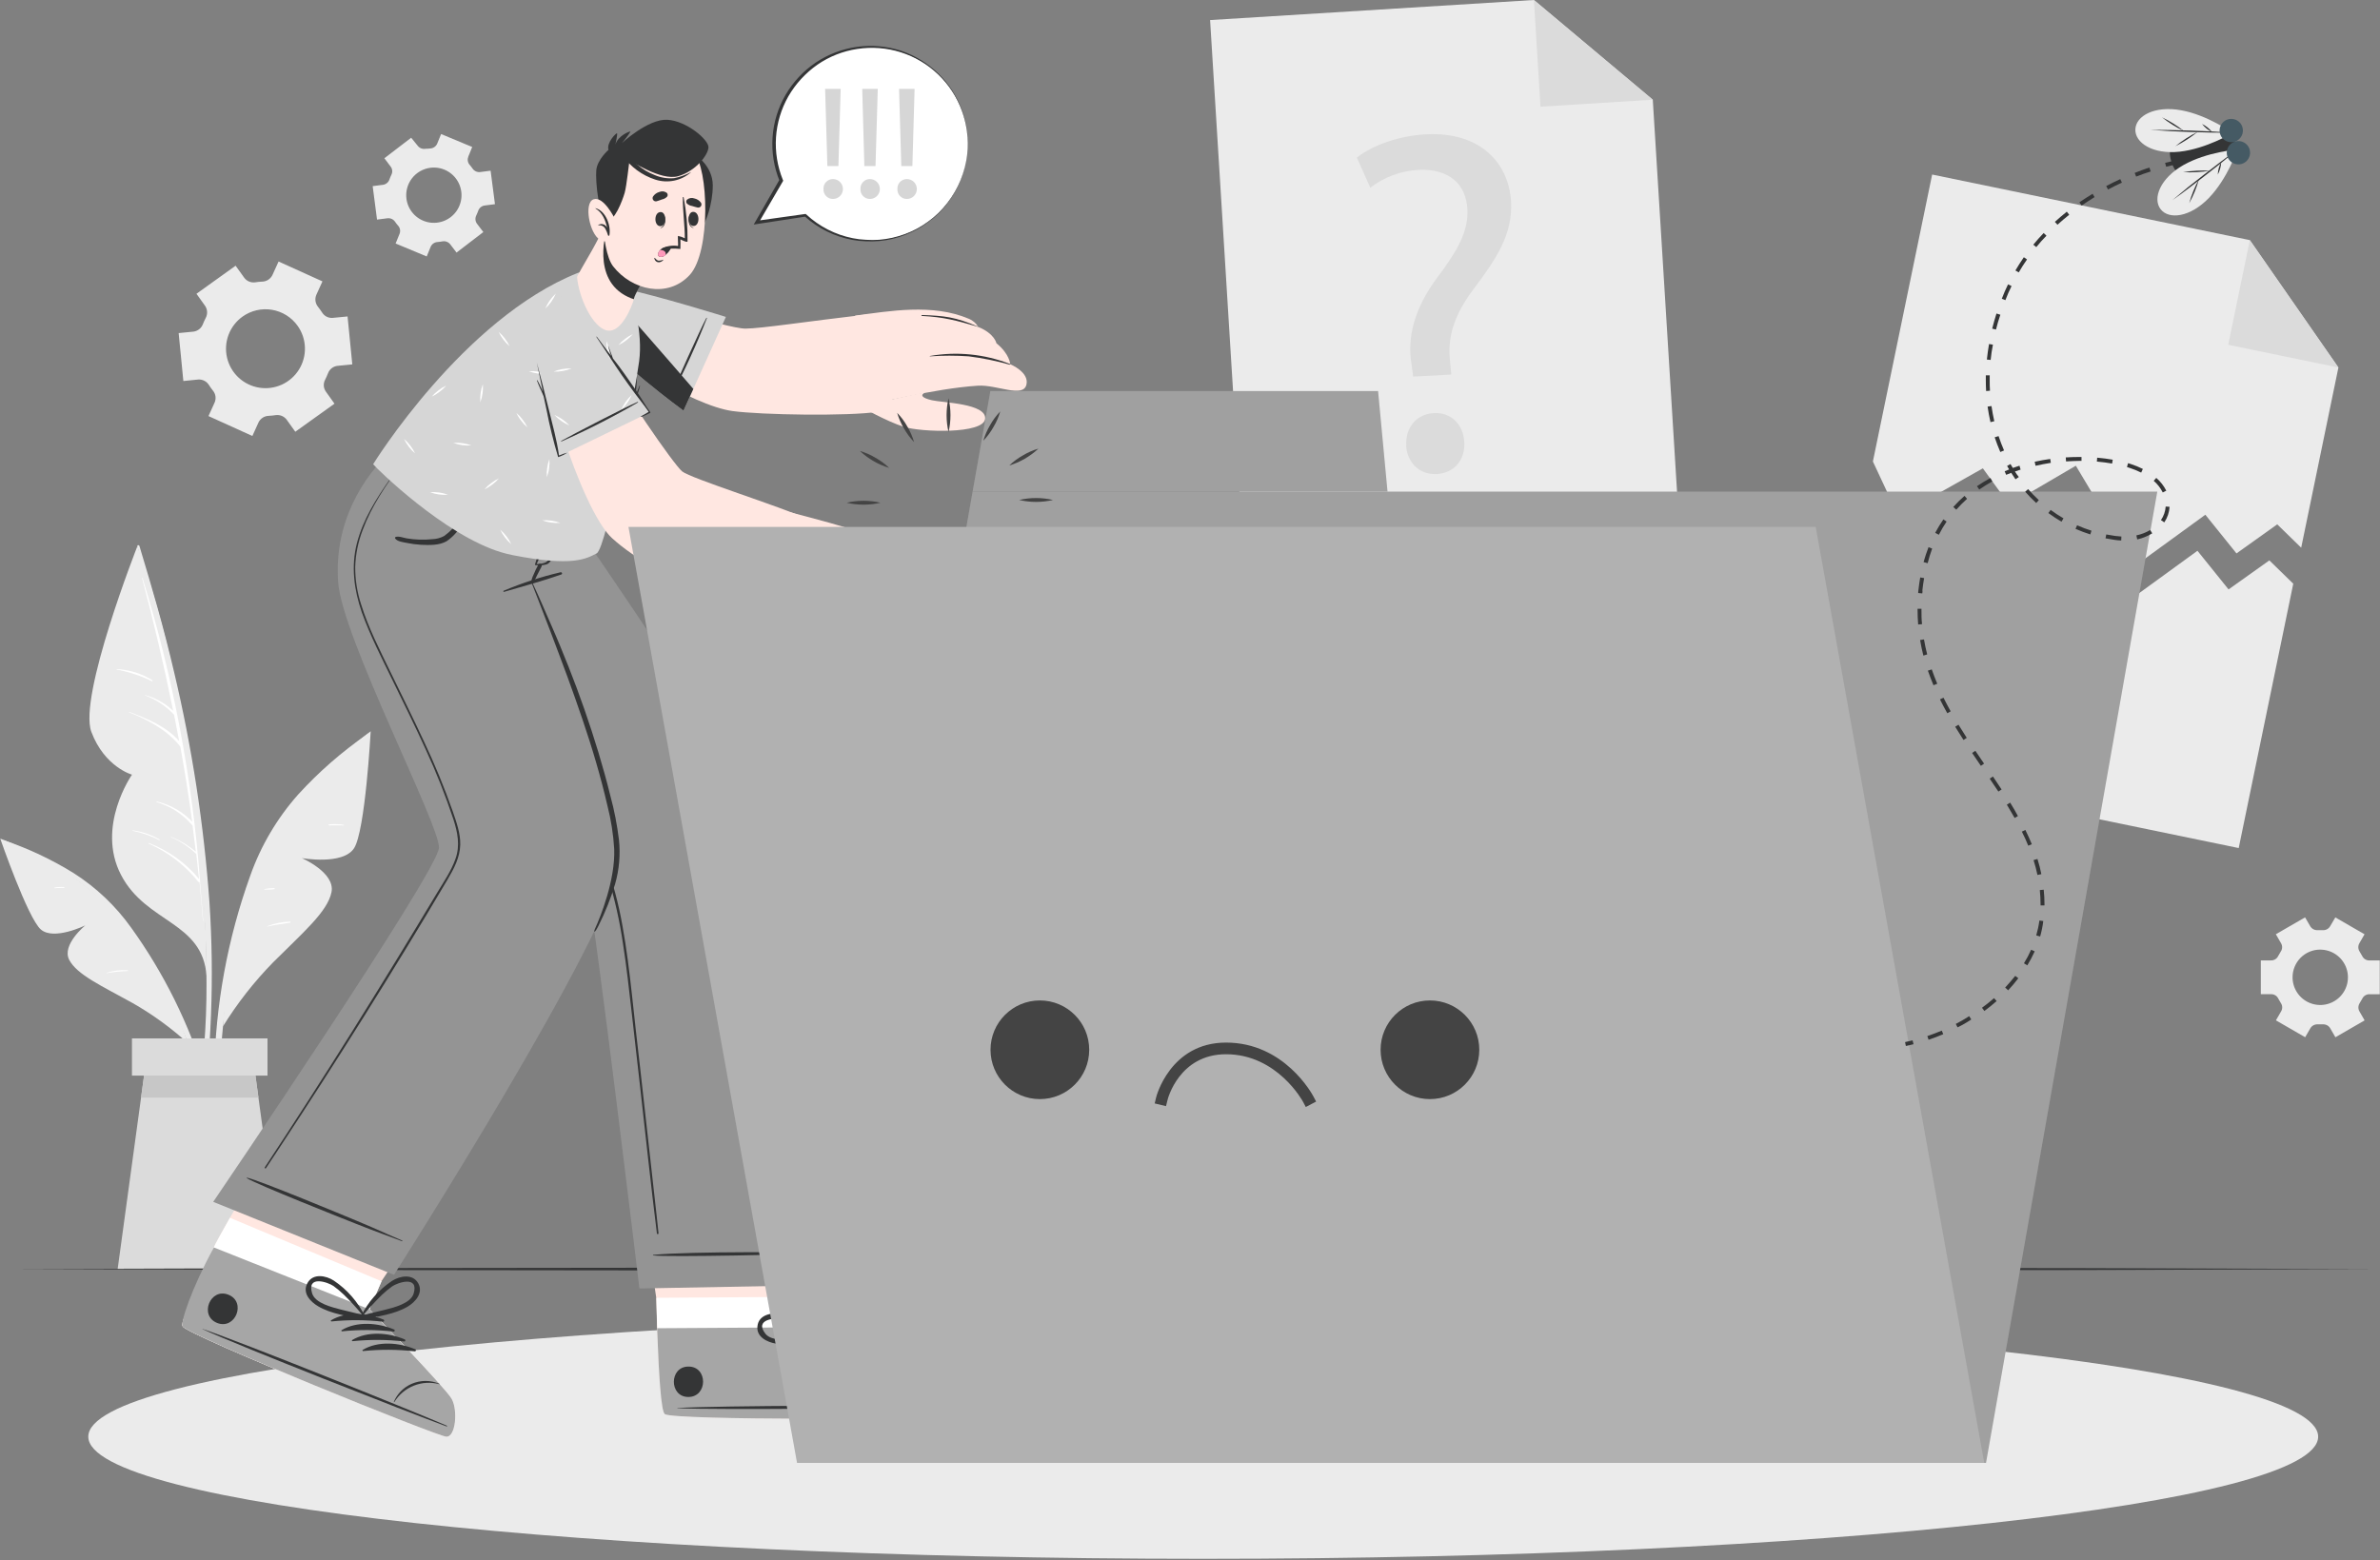 <svg width="363" height="238" viewBox="0 0 363 238" fill="none" xmlns="http://www.w3.org/2000/svg">
<rect x="0" y="0" width="363" height="238" fill="#808080" stroke="none"/>
<path d="M356.656 56.067L350.98 83.555L347.327 79.99L341.112 84.426L336.362 78.525L325.711 86.271L316.607 71.047L306.454 76.995L302.428 71.445L289.535 78.709L285.656 70.401L294.694 26.628L343.146 36.633L356.656 56.067Z" fill="#EBEBEB"/>
<path d="M343.147 36.632L356.657 56.066L339.85 52.597L343.147 36.632Z" fill="#DBDBDB"/>
<path d="M349.771 89.046L341.45 129.374L276.186 115.899L284.447 75.898L288.325 84.201L301.224 76.936L305.245 82.487L315.404 76.545L324.501 91.768L335.158 84.023L339.903 89.918L346.124 85.488L349.771 89.046Z" fill="#EBEBEB"/>
<path d="M256.36 84.32L189.849 88.435L184.565 3.06L233.954 0L252.084 15.212L256.36 84.32Z" fill="#EBEBEB"/>
<path d="M233.955 0L252.085 15.212L234.957 16.273L233.955 0Z" fill="#DBDBDB"/>
<path d="M215.54 57.449L215.28 55.521C214.609 51.53 215.701 47.064 219.17 42.397C222.301 38.246 223.997 35.28 223.808 31.912C223.594 28.116 221.074 25.721 216.383 25.91C213.702 26.049 211.127 27.001 208.999 28.638L206.953 24.054C209.325 22.127 213.477 20.703 217.42 20.496C225.978 20.021 230.141 25.086 230.467 30.738C230.752 35.796 228.131 39.598 224.798 44.04C221.738 48.09 220.736 51.429 221.168 55.207L221.352 57.14L215.54 57.449ZM214.485 67.951C214.331 65.2 216.08 63.16 218.684 63.017C221.287 62.875 223.185 64.701 223.339 67.459C223.481 70.063 221.886 72.162 219.134 72.316C216.507 72.465 214.609 70.555 214.461 67.951H214.485Z" fill="#DBDBDB"/>
<path d="M49.179 42.925L42.489 39.894L41.558 41.94C41.421 42.232 41.206 42.482 40.938 42.662C40.669 42.841 40.357 42.944 40.034 42.96C39.666 42.972 39.3 43.008 38.937 43.067C38.618 43.114 38.293 43.074 37.995 42.951C37.697 42.828 37.439 42.626 37.247 42.367L35.936 40.535L29.964 44.816L31.275 46.649C31.457 46.913 31.564 47.222 31.585 47.543C31.606 47.863 31.54 48.184 31.393 48.469C31.224 48.796 31.072 49.13 30.937 49.472C30.819 49.773 30.622 50.036 30.366 50.234C30.11 50.431 29.805 50.555 29.484 50.593L27.248 50.812L27.966 58.124L30.213 57.899C30.536 57.873 30.859 57.936 31.148 58.08C31.438 58.224 31.682 58.444 31.856 58.717C31.951 58.872 32.052 59.02 32.158 59.168C32.265 59.316 32.372 59.459 32.485 59.601C32.689 59.85 32.821 60.151 32.865 60.47C32.909 60.789 32.864 61.115 32.734 61.41L31.797 63.474L38.492 66.51L39.423 64.452C39.562 64.16 39.778 63.911 40.047 63.733C40.317 63.554 40.63 63.452 40.953 63.438C41.317 63.423 41.679 63.387 42.039 63.331C42.357 63.284 42.683 63.324 42.981 63.447C43.278 63.571 43.537 63.772 43.729 64.031L45.039 65.864L51.017 61.582L49.707 59.749C49.519 59.487 49.408 59.178 49.387 58.856C49.366 58.534 49.436 58.213 49.588 57.929C49.753 57.604 49.902 57.272 50.033 56.932C50.147 56.629 50.343 56.363 50.6 56.165C50.857 55.967 51.163 55.845 51.486 55.811L53.733 55.586L53.01 48.274L50.762 48.493C50.442 48.521 50.12 48.46 49.832 48.317C49.544 48.174 49.302 47.953 49.132 47.681C49.031 47.527 48.93 47.378 48.823 47.23C48.716 47.082 48.61 46.934 48.497 46.797C48.294 46.545 48.163 46.242 48.119 45.921C48.075 45.601 48.12 45.274 48.248 44.977L49.179 42.925ZM45.383 49.691C46.077 50.659 46.468 51.811 46.507 53.001C46.546 54.191 46.231 55.365 45.602 56.376C44.973 57.388 44.059 58.189 42.974 58.681C41.89 59.172 40.684 59.33 39.509 59.136C38.334 58.942 37.244 58.404 36.375 57.59C35.506 56.776 34.898 55.722 34.628 54.563C34.358 53.403 34.438 52.19 34.858 51.075C35.277 49.961 36.018 48.997 36.986 48.303C38.284 47.374 39.897 46.998 41.472 47.258C43.047 47.519 44.454 48.394 45.383 49.691Z" fill="#EBEBEB"/>
<path d="M351.574 139.947L347.114 142.521L347.903 143.885C348.021 144.081 348.08 144.306 348.072 144.535C348.065 144.763 347.992 144.984 347.862 145.172C347.725 145.386 347.595 145.605 347.476 145.836C347.379 146.041 347.225 146.213 347.032 146.333C346.84 146.453 346.617 146.515 346.391 146.512H344.825V151.666H346.403C346.629 151.663 346.852 151.725 347.044 151.845C347.237 151.965 347.391 152.137 347.488 152.342C347.607 152.573 347.737 152.793 347.873 153.006C348.004 153.194 348.077 153.415 348.084 153.644C348.091 153.872 348.033 154.097 347.915 154.293L347.126 155.657L351.586 158.231L352.381 156.861C352.496 156.667 352.663 156.508 352.863 156.404C353.063 156.299 353.288 156.252 353.513 156.268H354.272C354.498 156.253 354.723 156.3 354.923 156.404C355.123 156.509 355.29 156.667 355.405 156.861L356.2 158.237L360.654 155.663L359.865 154.293C359.753 154.096 359.698 153.872 359.706 153.646C359.714 153.419 359.786 153.2 359.912 153.012C360.049 152.799 360.179 152.573 360.298 152.348C360.395 152.143 360.549 151.971 360.742 151.851C360.934 151.731 361.156 151.669 361.383 151.672H362.961V146.518H361.371C361.145 146.521 360.922 146.459 360.73 146.339C360.537 146.219 360.383 146.047 360.286 145.842C360.167 145.617 360.037 145.391 359.9 145.178C359.774 144.99 359.703 144.771 359.694 144.544C359.686 144.318 359.741 144.094 359.853 143.897L360.642 142.527L356.188 139.953L355.393 141.305C355.278 141.5 355.111 141.658 354.911 141.763C354.711 141.868 354.486 141.915 354.261 141.898H353.881H353.501C353.276 141.914 353.05 141.866 352.849 141.762C352.648 141.657 352.48 141.499 352.363 141.305L351.574 139.947ZM353.881 144.87C354.717 144.868 355.534 145.115 356.229 145.579C356.924 146.042 357.467 146.702 357.787 147.473C358.107 148.245 358.191 149.095 358.029 149.914C357.866 150.734 357.464 151.487 356.873 152.078C356.282 152.669 355.529 153.071 354.709 153.234C353.89 153.396 353.04 153.312 352.268 152.992C351.497 152.672 350.837 152.13 350.374 151.434C349.91 150.739 349.663 149.922 349.664 149.086C349.664 148.532 349.772 147.983 349.984 147.471C350.195 146.958 350.506 146.493 350.897 146.101C351.289 145.709 351.754 145.397 352.266 145.185C352.778 144.973 353.327 144.864 353.881 144.864V144.87Z" fill="#EBEBEB"/>
<path d="M62.712 21.012L58.626 24.143L59.569 25.394C59.709 25.573 59.796 25.788 59.818 26.014C59.84 26.239 59.797 26.467 59.693 26.669C59.58 26.9 59.481 27.138 59.397 27.381C59.324 27.595 59.192 27.785 59.017 27.928C58.842 28.072 58.631 28.164 58.407 28.193L56.841 28.395L57.505 33.501L59.071 33.3C59.299 33.268 59.531 33.301 59.741 33.395C59.95 33.49 60.129 33.642 60.257 33.833C60.4 34.04 60.554 34.238 60.719 34.426C60.872 34.594 60.974 34.803 61.011 35.027C61.049 35.251 61.022 35.481 60.933 35.69L60.34 37.148L65.084 39.123L65.677 37.664C65.766 37.455 65.911 37.275 66.096 37.144C66.282 37.013 66.5 36.936 66.727 36.923L67.106 36.882L67.48 36.822C67.7 36.781 67.926 36.8 68.135 36.879C68.344 36.957 68.528 37.092 68.666 37.267L69.633 38.53L73.719 35.399L72.764 34.148C72.626 33.967 72.541 33.751 72.519 33.525C72.498 33.299 72.539 33.071 72.64 32.867C72.752 32.637 72.851 32.402 72.936 32.161C73.009 31.947 73.141 31.757 73.316 31.614C73.491 31.47 73.702 31.378 73.927 31.349L75.492 31.147L74.828 26.041L73.262 26.242C73.035 26.275 72.803 26.242 72.593 26.149C72.384 26.056 72.204 25.905 72.076 25.715C71.928 25.501 71.774 25.299 71.608 25.122C71.47 24.95 71.38 24.744 71.349 24.526C71.317 24.308 71.346 24.085 71.43 23.882L72.023 22.423L67.278 20.448L66.685 21.907C66.596 22.116 66.451 22.295 66.265 22.426C66.08 22.557 65.862 22.634 65.636 22.648L65.256 22.684L64.906 22.696C64.687 22.737 64.46 22.718 64.251 22.639C64.042 22.561 63.858 22.427 63.72 22.251L62.712 21.012ZM65.636 25.596C66.462 25.49 67.301 25.631 68.047 26.001C68.793 26.371 69.413 26.954 69.828 27.675C70.244 28.398 70.436 29.226 70.381 30.057C70.325 30.889 70.025 31.685 69.518 32.345C69.011 33.006 68.32 33.502 67.531 33.77C66.743 34.038 65.892 34.067 65.088 33.852C64.283 33.638 63.559 33.19 63.009 32.565C62.459 31.94 62.105 31.166 61.994 30.34C61.92 29.789 61.956 29.229 62.099 28.692C62.242 28.155 62.49 27.652 62.828 27.211C63.167 26.77 63.589 26.4 64.071 26.123C64.553 25.846 65.084 25.667 65.636 25.596Z" fill="#EBEBEB"/>
<path d="M32.182 154.815C32.405 149.082 32.325 143.341 31.945 137.616C31.096 125.795 29.293 114.062 26.554 102.532C25.047 96.044 23.197 89.663 21.264 83.287C21.205 83.092 20.896 83.145 20.95 83.347C26.922 105.823 31.82 129.011 31.482 152.377C31.387 158.901 30.628 165.335 30.011 171.835C30.011 172.007 30.278 172.078 30.32 171.9C31.547 166.32 31.951 160.496 32.182 154.815Z" fill="#EBEBEB"/>
<path d="M20.95 83.329C20.95 83.329 11.912 106.28 13.935 111.653C15.957 117.026 20.132 118.177 20.132 118.177C20.132 118.177 14.599 126.076 18.465 133.483C22.332 140.89 30.919 140.54 31.513 148.938C31.495 148.979 31.969 113.865 20.95 83.329Z" fill="#EBEBEB"/>
<path d="M30.509 134.479C30.524 134.441 30.524 134.399 30.509 134.361C29.323 118.692 26.383 103.205 21.744 88.192C21.744 88.15 21.655 88.162 21.667 88.192C23.458 94.913 25.04 101.662 26.412 108.439C25.196 107.287 23.712 106.46 22.094 106.031C22.094 106.031 22.047 106.066 22.094 106.078C23.794 106.701 25.322 107.717 26.554 109.043C26.815 110.378 27.076 111.706 27.319 113.041C25.297 110.781 22.497 109.66 19.692 108.593C19.686 108.596 19.68 108.6 19.677 108.606C19.673 108.612 19.671 108.618 19.671 108.625C19.671 108.632 19.673 108.639 19.677 108.645C19.68 108.651 19.686 108.655 19.692 108.658C22.616 109.844 25.522 111.374 27.503 113.895C28.191 117.702 28.796 121.523 29.317 125.358C27.857 123.828 25.985 122.755 23.927 122.268C23.861 122.268 23.826 122.346 23.891 122.363C26.005 122.986 27.892 124.21 29.323 125.886H29.359C29.537 127.23 29.707 128.58 29.869 129.937C28.739 128.981 27.464 128.212 26.091 127.659C26.056 127.659 26.032 127.701 26.091 127.713C27.492 128.319 28.775 129.169 29.881 130.221C29.881 130.221 29.91 130.221 29.928 130.221C30.076 131.508 30.225 132.795 30.355 134.082C28.319 131.62 25.676 129.731 22.687 128.602C22.675 128.602 22.663 128.607 22.654 128.616C22.645 128.625 22.64 128.637 22.64 128.65C22.64 128.662 22.645 128.674 22.654 128.683C22.663 128.692 22.675 128.697 22.687 128.697C25.638 129.998 28.231 131.994 30.243 134.515C30.265 134.542 30.295 134.563 30.328 134.573C30.362 134.584 30.398 134.584 30.432 134.574C30.628 136.549 30.806 138.524 30.948 140.505C30.948 140.534 30.996 140.534 30.996 140.505C30.842 138.516 30.68 136.507 30.509 134.479Z" fill="white"/>
<path d="M23.245 103.771C21.608 102.753 19.739 102.169 17.813 102.075C17.803 102.075 17.794 102.079 17.788 102.086C17.781 102.092 17.777 102.101 17.777 102.111C17.777 102.12 17.781 102.129 17.788 102.136C17.794 102.143 17.803 102.146 17.813 102.146C19.675 102.499 21.481 103.098 23.186 103.926C23.257 103.943 23.311 103.819 23.245 103.771Z" fill="white"/>
<path d="M24.342 128.068C23.084 127.346 21.698 126.873 20.262 126.675C20.214 126.675 20.208 126.74 20.262 126.752C21.665 127.033 23.022 127.508 24.294 128.163C24.348 128.193 24.395 128.098 24.342 128.068Z" fill="white"/>
<path d="M55.951 112.05C52.128 114.693 48.617 117.761 45.484 121.195C42.254 124.831 39.762 129.061 38.148 133.649C34.713 143.208 32.866 153.265 32.68 163.42C32.565 169.044 33.104 174.662 34.287 180.162C34.297 180.202 34.322 180.237 34.356 180.259C34.391 180.281 34.432 180.289 34.473 180.282C34.513 180.274 34.549 180.251 34.573 180.218C34.597 180.185 34.607 180.143 34.602 180.103C33.13 170.398 33.186 160.523 34.768 150.836C36.322 141.347 38.759 131.016 44.796 123.3C48.082 119.096 52.18 115.792 56.23 112.377C56.444 112.187 56.171 111.896 55.951 112.05Z" fill="#EBEBEB"/>
<path d="M34.009 156.576C36.185 153.056 38.743 149.787 41.635 146.827C46.16 142.302 49.968 139.087 50.561 136.098C51.154 133.109 46.03 130.903 46.03 130.903C46.03 130.903 52.286 132.03 54 129.403C55.714 126.776 56.539 111.558 56.539 111.558C56.539 111.558 45.152 119.689 39.844 131.087C34.537 142.486 34.009 156.576 34.009 156.576Z" fill="#EBEBEB"/>
<path d="M52.453 125.833C51.703 125.721 50.943 125.695 50.188 125.756C50.099 125.756 50.105 125.91 50.188 125.916C50.935 125.916 51.688 125.88 52.435 125.916C52.444 125.914 52.452 125.909 52.458 125.903C52.464 125.897 52.468 125.889 52.47 125.88C52.472 125.871 52.471 125.862 52.468 125.854C52.465 125.846 52.46 125.838 52.453 125.833Z" fill="white"/>
<path d="M44.275 140.594C43.072 140.618 41.883 140.855 40.764 141.294C40.764 141.294 40.764 141.353 40.764 141.347C41.95 141.068 43.094 140.956 44.269 140.754C44.284 140.747 44.297 140.736 44.306 140.722C44.316 140.709 44.321 140.692 44.322 140.676C44.322 140.659 44.318 140.642 44.31 140.628C44.302 140.613 44.289 140.602 44.275 140.594Z" fill="white"/>
<path d="M41.819 135.493C41.32 135.489 40.822 135.533 40.331 135.624C40.322 135.627 40.314 135.633 40.308 135.641C40.303 135.649 40.3 135.659 40.3 135.668C40.3 135.678 40.303 135.687 40.308 135.695C40.314 135.703 40.322 135.709 40.331 135.713C40.828 135.742 41.327 135.72 41.819 135.648C41.84 135.648 41.859 135.639 41.874 135.625C41.888 135.611 41.896 135.591 41.896 135.57C41.896 135.55 41.888 135.53 41.874 135.516C41.859 135.502 41.84 135.493 41.819 135.493Z" fill="white"/>
<path d="M0.626 128.193C4.332 129.449 7.884 131.122 11.212 133.18C14.666 135.375 17.661 138.219 20.031 141.554C25.018 148.496 28.836 156.207 31.334 164.381C32.728 168.907 33.587 173.58 33.896 178.305C33.89 178.336 33.873 178.363 33.849 178.383C33.824 178.403 33.794 178.413 33.763 178.413C33.731 178.413 33.701 178.403 33.677 178.383C33.653 178.363 33.636 178.336 33.629 178.305C32.583 170.112 30.257 162.133 26.738 154.661C23.281 147.336 18.922 139.544 12.256 134.693C8.626 132.054 4.546 130.322 0.478 128.495C0.264 128.424 0.413 128.122 0.626 128.193Z" fill="#EBEBEB"/>
<path d="M28.677 159.156C26.101 156.812 23.275 154.757 20.25 153.03C15.541 150.414 11.716 148.695 10.548 146.411C9.38 144.128 13.015 141.163 13.015 141.163C13.015 141.163 8.211 143.535 6.219 141.786C4.226 140.036 0.039 127.938 0.039 127.938C0.039 127.938 11.135 131.882 18.056 139.882C24.977 147.882 28.677 159.156 28.677 159.156Z" fill="#EBEBEB"/>
<path d="M19.467 148.019C18.377 147.943 17.281 148.077 16.241 148.416C16.241 148.416 16.241 148.469 16.241 148.463C17.302 148.282 18.374 148.171 19.45 148.131C19.527 148.131 19.544 148.025 19.467 148.019Z" fill="white"/>
<path d="M9.789 135.328C9.291 135.287 8.79 135.315 8.3 135.411C8.247 135.411 8.265 135.506 8.3 135.5C8.793 135.446 9.273 135.464 9.759 135.452C9.774 135.453 9.789 135.448 9.801 135.439C9.813 135.43 9.822 135.417 9.825 135.402C9.829 135.387 9.827 135.372 9.82 135.358C9.814 135.345 9.803 135.334 9.789 135.328Z" fill="white"/>
<path d="M42.988 193.6H17.943L21.514 167.441L22.427 160.733H38.504L39.418 167.441L42.988 193.6Z" fill="#DBDBDB"/>
<path d="M39.418 167.441H21.514L22.427 160.733H38.505L39.418 167.441Z" fill="#C7C7C7"/>
<path d="M40.8 158.409H20.126V164.09H40.8V158.409Z" fill="#DBDBDB"/>
<path d="M2.02 193.6L47.097 193.458L92.175 193.405L182.33 193.304L272.485 193.405L317.562 193.458L362.64 193.6L317.562 193.748L272.485 193.796L182.33 193.897L92.175 193.796L47.097 193.743L2.02 193.6Z" fill="#343536"/>
<path d="M183.516 237.8C277.432 237.8 353.567 229.458 353.567 219.167C353.567 208.876 277.432 200.533 183.516 200.533C89.6 200.533 13.466 208.876 13.466 219.167C13.466 229.458 89.6 237.8 183.516 237.8Z" fill="#EBEBEB"/>
<path d="M143.93 216.083C142.548 216.551 102.926 216.676 101.408 215.739C100.815 215.383 100.477 209.613 100.222 202.627C100.169 201.12 100.127 199.56 100.092 197.983L96.931 176.847L123.422 176.675L125.919 197.817L125.818 202.466C125.818 202.466 141.012 209.198 142.566 210.419C144.119 211.641 145.311 215.614 143.93 216.083Z" fill="#FFE7E1"/>
<path d="M143.93 216.083C142.548 216.551 102.926 216.676 101.408 215.739C100.708 215.3 100.329 206.873 100.115 197.983L125.889 197.817L125.788 202.466C125.788 202.466 140.982 209.197 142.536 210.419C144.09 211.641 145.311 215.614 143.93 216.083Z" fill="white"/>
<path d="M143.93 216.083C142.548 216.551 102.927 216.676 101.409 215.739C100.816 215.383 100.478 209.613 100.223 202.626L125.765 202.466C125.765 202.466 140.959 209.197 142.513 210.419C144.067 211.641 145.312 215.614 143.93 216.083Z" fill="#A6A6A6"/>
<path d="M143.355 214.499C136.713 214.357 109.907 214.422 103.33 214.79C103.277 214.79 103.277 214.826 103.33 214.832C109.913 215.11 136.719 214.832 143.355 214.606C143.497 214.6 143.497 214.499 143.355 214.499Z" fill="#343536"/>
<path d="M139.98 209.002C139.242 208.985 138.508 209.122 137.825 209.404C137.142 209.686 136.525 210.106 136.013 210.639C135.08 211.589 134.552 212.865 134.542 214.197C134.542 214.238 134.613 214.238 134.619 214.197C134.84 212.885 135.479 211.679 136.44 210.76C137.402 209.841 138.636 209.257 139.956 209.097C139.969 209.1 139.982 209.098 139.994 209.091C140.005 209.085 140.013 209.074 140.016 209.061C140.019 209.049 140.017 209.035 140.01 209.024C140.004 209.013 139.993 209.005 139.98 209.002Z" fill="#343536"/>
<path d="M128.362 203.119C125.706 203.089 122.628 204.038 120.979 206.22C120.92 206.303 121.038 206.392 121.115 206.351C123.437 205.126 125.882 204.152 128.41 203.445C128.449 203.434 128.483 203.41 128.505 203.376C128.527 203.342 128.536 203.301 128.53 203.261C128.524 203.221 128.504 203.184 128.473 203.158C128.442 203.132 128.403 203.118 128.362 203.119Z" fill="#343536"/>
<path d="M130.426 203.908C127.763 203.908 124.685 204.833 123.042 207.009C122.977 207.098 123.096 207.187 123.179 207.146C125.497 205.916 127.94 204.94 130.467 204.234C130.506 204.223 130.539 204.199 130.561 204.166C130.584 204.133 130.593 204.092 130.588 204.053C130.583 204.013 130.564 203.977 130.534 203.95C130.504 203.923 130.466 203.908 130.426 203.908Z" fill="#343536"/>
<path d="M132.479 204.702C129.822 204.702 126.744 205.621 125.095 207.804C125.036 207.887 125.154 207.976 125.232 207.934C127.553 206.709 129.998 205.735 132.526 205.028C132.565 205.018 132.599 204.993 132.621 204.959C132.643 204.925 132.652 204.884 132.647 204.844C132.641 204.804 132.62 204.768 132.589 204.741C132.559 204.715 132.519 204.701 132.479 204.702Z" fill="#343536"/>
<path d="M134.536 205.497C131.873 205.467 128.795 206.416 127.152 208.598C127.087 208.681 127.211 208.77 127.288 208.729C129.609 207.503 132.055 206.528 134.583 205.823C134.622 205.812 134.656 205.788 134.678 205.754C134.7 205.72 134.709 205.679 134.703 205.639C134.698 205.599 134.677 205.562 134.646 205.536C134.615 205.51 134.576 205.496 134.536 205.497Z" fill="#343536"/>
<path d="M105.002 208.474C102.037 208.474 102.037 213.13 105.002 213.112C107.967 213.094 107.991 208.456 105.002 208.474Z" fill="#343536"/>
<path d="M131.214 196.014C129.868 194.899 128.172 196.014 127.348 197.159C125.976 199.182 125.158 201.529 124.976 203.967C124.976 204.02 125.017 204.044 125.059 204.044C125.069 204.094 125.092 204.141 125.124 204.181C125.156 204.221 125.198 204.252 125.245 204.272C125.292 204.293 125.343 204.301 125.395 204.298C125.446 204.294 125.495 204.278 125.539 204.252C127.425 202.941 129.607 201.767 131.037 199.911C131.849 198.831 132.513 197.052 131.214 196.014ZM127.976 201.672C127.063 202.342 126.12 202.965 125.231 203.671C125.705 202.342 126.114 201.002 126.719 199.721C126.999 199.107 127.32 198.512 127.68 197.942C128.273 197.058 130.859 194.828 131.131 197.716C131.286 199.3 129.062 200.877 127.976 201.672Z" fill="#343536"/>
<path d="M118.358 204.975C120.671 205.319 123.061 204.655 125.332 204.293C125.382 204.28 125.427 204.256 125.465 204.222C125.504 204.189 125.534 204.147 125.553 204.099C125.572 204.052 125.579 204.001 125.575 203.95C125.571 203.899 125.555 203.85 125.528 203.807C125.537 203.8 125.544 203.792 125.548 203.782C125.553 203.772 125.556 203.761 125.556 203.751C125.556 203.74 125.553 203.729 125.548 203.719C125.544 203.709 125.537 203.701 125.528 203.694C123.703 202.067 121.482 200.948 119.087 200.45C117.688 200.183 115.707 200.569 115.529 202.306C115.316 203.943 117.006 204.762 118.358 204.975ZM116.745 203.469C114.966 201.192 118.364 200.996 119.384 201.233C120.046 201.399 120.696 201.609 121.329 201.862C122.626 202.4 123.895 203.003 125.131 203.67C124.004 203.783 122.895 203.985 121.774 204.139C120.434 204.317 117.741 204.72 116.745 203.469Z" fill="#343536"/>
<path d="M57.98 79.154C57.98 79.154 88.741 131.485 89.565 135.162C90.828 140.808 97.524 196.56 97.524 196.56L129.548 195.967C129.548 195.967 124.033 146.809 118.808 130.613C115.048 118.948 87.899 80.257 87.899 80.257L57.98 79.154Z" fill="#949494"/>
<path d="M126.636 191.08C122.04 191.044 105.749 190.861 99.629 191.43C99.582 191.43 99.588 191.513 99.629 191.519C101.734 191.821 122.034 191.353 126.631 191.205C126.64 191.208 126.65 191.209 126.661 191.208C126.671 191.207 126.68 191.203 126.689 191.197C126.697 191.192 126.704 191.184 126.709 191.175C126.715 191.166 126.717 191.156 126.718 191.146C126.718 191.136 126.716 191.126 126.712 191.117C126.708 191.107 126.702 191.099 126.694 191.093C126.686 191.086 126.677 191.082 126.667 191.079C126.657 191.077 126.646 191.077 126.636 191.08Z" fill="#343536"/>
<path d="M63.227 83.958C65.244 87.119 67.379 90.215 69.431 93.352C71.483 96.489 73.546 99.626 75.581 102.758C79.637 109.083 83.591 115.451 87.442 121.86C89.321 124.83 90.929 127.965 92.245 131.224C93.447 134.484 94.35 137.847 94.944 141.27C95.572 144.704 95.987 148.173 96.373 151.643C96.768 155.331 97.181 159.022 97.612 162.715C98.454 170.27 99.299 177.826 100.145 185.381C100.245 186.306 100.346 187.231 100.441 188.162C100.441 188.299 100.21 188.323 100.192 188.162C99.249 180.66 98.466 173.129 97.612 165.627C97.185 161.882 96.76 158.14 96.337 154.4C95.94 150.919 95.56 147.432 95.021 143.974C94.525 140.562 93.772 137.191 92.767 133.893C91.66 130.477 90.176 127.195 88.343 124.107C84.636 117.708 80.71 111.422 76.784 105.13C72.859 98.838 68.826 92.492 64.686 86.277C64.176 85.512 63.66 84.747 63.127 83.994C63.085 83.952 63.192 83.899 63.227 83.958Z" fill="#343536"/>
<path d="M68.061 219.167C66.602 219.078 28.92 203.813 27.876 202.366C27.83 202.281 27.809 202.184 27.817 202.087C27.817 200.788 30.432 196.257 32.615 190.303C32.751 189.924 33.724 188.156 35.07 185.778C38.812 179.261 45.336 168.034 45.336 168.034L69.965 177.819L58.175 195.463L56.343 199.733C56.343 199.733 67.901 211.682 68.874 213.373C69.846 215.063 69.514 219.25 68.061 219.167Z" fill="#FFE7E1"/>
<path d="M68.061 219.167C66.602 219.078 28.92 203.813 27.876 202.366C27.83 202.281 27.809 202.184 27.817 202.087C27.817 200.788 30.432 196.257 32.615 190.303C32.751 189.924 33.724 188.156 35.07 185.778L58.199 195.463L56.366 199.733C56.366 199.733 67.925 211.683 68.897 213.373C69.87 215.063 69.514 219.25 68.061 219.167Z" fill="white"/>
<path d="M68.061 219.167C66.602 219.078 28.92 203.813 27.876 202.366C27.473 201.814 29.157 196.673 32.62 190.303L56.342 199.739C56.342 199.739 67.901 211.677 68.879 213.379C69.858 215.081 69.514 219.25 68.061 219.167Z" fill="#A6A6A6"/>
<path d="M68.121 217.482C62.018 214.861 37.146 204.862 30.913 202.739C30.859 202.739 30.848 202.739 30.913 202.775C36.908 205.503 61.858 215.3 68.097 217.601C68.215 217.631 68.251 217.536 68.121 217.482Z" fill="#343536"/>
<path d="M67.052 211.119C66.376 210.822 65.645 210.668 64.906 210.668C64.167 210.668 63.435 210.822 62.759 211.119C61.542 211.652 60.578 212.633 60.066 213.859C60.066 213.895 60.12 213.924 60.138 213.889C60.837 212.752 61.886 211.872 63.127 211.381C64.368 210.89 65.735 210.815 67.023 211.167C67.033 211.164 67.041 211.157 67.047 211.149C67.052 211.14 67.054 211.129 67.052 211.119Z" fill="#343536"/>
<path d="M58.495 201.31C56.046 200.284 52.832 200.011 50.489 201.417C50.4 201.47 50.489 201.595 50.566 201.589C53.178 201.324 55.81 201.338 58.418 201.63C58.459 201.635 58.499 201.624 58.532 201.601C58.565 201.578 58.588 201.543 58.598 201.504C58.607 201.465 58.602 201.424 58.583 201.388C58.564 201.352 58.533 201.325 58.495 201.31Z" fill="#343536"/>
<path d="M60.103 202.817C57.654 201.791 54.439 201.518 52.097 202.923C52.008 202.977 52.097 203.101 52.174 203.095C54.785 202.827 57.417 202.841 60.026 203.137C60.066 203.141 60.106 203.131 60.139 203.107C60.172 203.084 60.196 203.05 60.205 203.011C60.215 202.971 60.209 202.93 60.191 202.894C60.172 202.859 60.141 202.831 60.103 202.817Z" fill="#343536"/>
<path d="M61.715 204.323C59.26 203.297 56.045 203.024 53.709 204.43C53.614 204.483 53.709 204.608 53.78 204.602C56.391 204.334 59.024 204.348 61.632 204.643C61.673 204.65 61.715 204.641 61.75 204.619C61.785 204.596 61.81 204.561 61.82 204.521C61.831 204.481 61.826 204.438 61.806 204.401C61.787 204.365 61.754 204.337 61.715 204.323Z" fill="#343536"/>
<path d="M63.322 205.829C60.867 204.803 57.659 204.53 55.316 205.93C55.221 205.989 55.316 206.114 55.388 206.108C57.999 205.84 60.631 205.854 63.239 206.149C63.28 206.156 63.322 206.147 63.357 206.125C63.392 206.102 63.417 206.067 63.428 206.027C63.438 205.987 63.433 205.944 63.413 205.908C63.394 205.871 63.362 205.843 63.322 205.829Z" fill="#343536"/>
<path d="M34.827 197.509C32.057 196.406 30.338 200.717 33.119 201.82C35.9 202.923 37.626 198.612 34.827 197.509Z" fill="#343536"/>
<path d="M63.803 195.795C62.967 194.259 60.992 194.638 59.788 195.404C57.76 196.762 56.124 198.629 55.044 200.818C55.039 200.828 55.036 200.838 55.036 200.849C55.036 200.86 55.038 200.87 55.043 200.88C55.047 200.89 55.054 200.898 55.062 200.905C55.071 200.912 55.081 200.916 55.091 200.919C55.091 201.115 55.221 201.346 55.453 201.298C57.7 200.782 60.161 200.516 62.178 199.329C63.334 198.642 64.592 197.248 63.803 195.795ZM58.673 199.822C57.576 200.1 56.473 200.326 55.388 200.646C56.285 199.565 57.237 198.529 58.24 197.544C58.734 197.074 59.259 196.638 59.812 196.24C60.672 195.647 63.921 194.55 63.091 197.331C62.635 198.867 59.984 199.49 58.673 199.822Z" fill="#343536"/>
<path d="M48.52 199.276C50.537 200.462 52.998 200.741 55.24 201.263C55.471 201.316 55.625 201.085 55.607 200.883C55.619 200.882 55.629 200.878 55.638 200.871C55.647 200.865 55.655 200.856 55.66 200.846C55.664 200.836 55.666 200.825 55.666 200.813C55.665 200.802 55.661 200.791 55.655 200.782C54.576 198.589 52.94 196.718 50.91 195.356C49.724 194.585 47.738 194.199 46.896 195.729C46.053 197.259 47.34 198.582 48.52 199.276ZM47.595 197.271C46.771 194.49 50.015 195.593 50.875 196.192C51.427 196.591 51.95 197.029 52.441 197.503C53.441 198.49 54.392 199.527 55.287 200.61C54.202 200.29 53.099 200.059 52.002 199.78C50.673 199.424 48.046 198.831 47.595 197.271Z" fill="#343536"/>
<path d="M60.09 194.478L32.52 183.346C32.52 183.346 66.703 133.086 66.952 129.344C67.177 126.034 52.161 97.2 51.574 88.797C50.934 79.723 55.298 72.707 60.102 68.349L88.539 80.441C88.539 80.441 85.538 85.239 80.829 87.913C80.829 87.913 95.412 121.243 94.582 131.49C93.752 141.738 60.09 194.478 60.09 194.478Z" fill="#949494"/>
<path d="M61.312 189.236C57.327 187.522 58.495 187.955 54.486 186.27C52.529 185.452 39.66 180.097 37.679 179.652C37.638 179.652 37.608 179.711 37.65 179.735C39.364 180.785 52.34 185.914 54.315 186.697C58.353 188.287 57.209 187.788 61.265 189.33C61.271 189.338 61.279 189.345 61.288 189.349C61.298 189.353 61.308 189.355 61.318 189.354C61.328 189.353 61.337 189.349 61.346 189.344C61.354 189.338 61.361 189.33 61.365 189.321C61.37 189.312 61.372 189.302 61.372 189.292C61.371 189.282 61.368 189.272 61.363 189.264C61.358 189.255 61.35 189.248 61.341 189.243C61.333 189.238 61.323 189.236 61.312 189.236Z" fill="#343536"/>
<path d="M85.49 87.303C82.53 87.993 79.633 88.933 76.832 90.114C76.82 90.118 76.81 90.124 76.801 90.132C76.792 90.14 76.785 90.149 76.78 90.16C76.775 90.171 76.771 90.182 76.771 90.194C76.77 90.206 76.772 90.218 76.775 90.23C76.779 90.241 76.785 90.251 76.793 90.26C76.801 90.269 76.811 90.276 76.822 90.282C76.832 90.287 76.844 90.29 76.856 90.291C76.868 90.291 76.88 90.29 76.891 90.286C79.797 89.438 82.75 88.643 85.609 87.641C85.828 87.564 85.716 87.255 85.49 87.303Z" fill="#343536"/>
<path d="M82.105 86.152C81.829 86.644 81.585 87.153 81.376 87.676C81.171 88.073 81.044 88.506 81.002 88.951C81.002 89.04 81.121 89.058 81.174 89.005C81.472 88.649 81.712 88.249 81.886 87.819C82.129 87.35 82.378 86.887 82.609 86.407C82.769 86.057 82.289 85.832 82.105 86.152Z" fill="#343536"/>
<path d="M82.461 83.46C82.639 83.021 82.811 82.588 82.995 82.149C83.178 81.71 83.41 81.26 83.588 80.797C83.588 80.726 83.73 80.797 83.7 80.85C83.522 81.289 83.41 81.752 83.273 82.203C83.137 82.653 82.983 83.104 82.834 83.555C82.556 84.391 82.241 85.221 81.856 86.034C82.323 86.057 82.788 85.976 83.22 85.796C83.66 85.514 83.999 85.099 84.186 84.61C84.436 84.124 84.667 83.626 84.922 83.14C85.236 82.614 85.5 82.06 85.711 81.485C85.711 81.414 85.853 81.485 85.823 81.538C85.437 82.754 84.93 83.928 84.311 85.043C84.044 85.476 83.837 85.933 83.35 86.099C82.824 86.246 82.273 86.284 81.731 86.212C81.66 86.212 81.577 86.212 81.601 86.105C81.844 85.21 82.131 84.327 82.461 83.46Z" fill="#343536"/>
<path d="M81.251 88.999C82.265 91.14 83.154 93.275 84.097 95.41C85.04 97.545 85.876 99.609 86.725 101.732C88.421 106.014 89.939 110.378 91.273 114.779C91.931 116.961 92.542 119.161 93.088 121.379C93.689 123.59 94.129 125.842 94.404 128.116C94.642 130.387 94.441 132.682 93.811 134.877C93.157 137.046 92.318 139.156 91.303 141.181C90.68 142.462 90.473 142.29 90.769 141.644C91.617 139.805 93.841 134.237 93.681 129.557C93.551 127.317 93.206 125.095 92.649 122.921C92.131 120.68 91.548 118.456 90.9 116.25C89.636 111.897 88.136 107.633 86.594 103.374C85.728 101.002 84.815 98.63 83.925 96.258C83.036 93.886 82.146 91.703 81.15 89.082C81.12 88.975 81.221 88.934 81.251 88.999Z" fill="#343536"/>
<path d="M60.322 81.924C60.815 81.74 61.508 82.042 62.007 82.125C62.652 82.235 63.304 82.3 63.958 82.321C64.605 82.344 65.253 82.322 65.897 82.256C66.546 82.239 67.181 82.07 67.753 81.764C68.691 81.08 69.496 80.23 70.126 79.255C70.876 78.259 71.496 77.171 71.97 76.017C71.97 75.946 72.094 76.017 72.071 76.064C71.863 76.723 71.709 77.387 71.478 78.033C71.222 78.641 70.916 79.226 70.564 79.783C69.993 80.904 69.149 81.862 68.109 82.57C66.965 83.222 65.494 83.163 64.219 83.11C63.479 83.067 62.744 82.969 62.019 82.819C61.497 82.707 60.619 82.624 60.287 82.167C60.271 82.149 60.26 82.129 60.253 82.106C60.246 82.084 60.244 82.06 60.248 82.037C60.251 82.014 60.26 81.992 60.273 81.972C60.285 81.952 60.302 81.936 60.322 81.924Z" fill="#343536"/>
<path d="M40.389 178.074C44.92 171.211 49.368 164.292 53.733 157.318C58.098 150.344 62.403 143.316 66.649 136.235C67.664 134.545 68.832 132.86 69.484 130.986C70.196 128.952 69.793 126.977 69.152 124.985C67.943 121.35 66.529 117.786 64.918 114.31C63.328 110.805 61.614 107.359 59.93 103.902C58.246 100.444 56.485 97.028 55.186 93.423C54 89.977 53.519 86.407 54.444 82.837C55.37 79.267 57.362 76.112 59.444 73.141C59.989 72.358 60.553 71.581 61.105 70.768C61.146 70.709 61.235 70.768 61.193 70.84C58.898 73.935 56.663 77.215 55.316 80.85C54.628 82.642 54.243 84.536 54.178 86.454C54.166 88.402 54.469 90.338 55.073 92.189C56.188 95.795 57.949 99.205 59.592 102.597C61.235 105.989 62.99 109.5 64.609 112.993C66.28 116.509 67.764 120.11 69.057 123.781C69.609 125.412 70.243 127.12 70.196 128.869C70.154 130.785 69.241 132.511 68.292 134.124C64.141 141.151 59.889 148.096 55.559 154.999C51.23 161.902 46.776 168.805 42.269 175.637L40.561 178.217C40.472 178.323 40.318 178.199 40.389 178.074Z" fill="#343536"/>
<path d="M90.117 48.476C92.685 54.11 105.655 61.873 111.728 62.709C116.092 63.302 129.365 63.516 133.913 62.822C139.251 62.003 135.171 47.622 132.022 47.995C123.363 49.004 116.009 50.13 113.696 50.13C110.874 50.13 95.603 45.232 93.764 44.538C89.257 42.86 88.664 45.279 90.117 48.476Z" fill="#FFE7E1"/>
<path d="M90.2 49.976C93.45 54.786 104.249 62.65 104.249 62.65L105.75 59.329L110.713 48.346C110.713 48.346 100.792 45.232 94.262 43.809C93.494 43.634 92.712 43.523 91.926 43.477C87.757 43.251 87.395 45.825 90.2 49.976Z" fill="#D6D6D6"/>
<path d="M90.2 49.976C93.45 54.786 104.249 62.65 104.249 62.65L105.75 59.329C101.723 54.649 95.502 47.562 91.926 43.488C87.757 43.251 87.395 45.825 90.2 49.976Z" fill="#343536"/>
<path d="M102.304 60.42C103.128 58.397 106.793 50.255 107.706 48.559C107.766 48.44 107.861 48.452 107.807 48.559C106.217 52.608 104.408 56.568 102.387 60.42C102.363 60.491 102.268 60.467 102.304 60.42Z" fill="#343536"/>
<path d="M130.432 48.144C135.698 47.456 142.216 46.276 147.737 48.618C148.357 48.862 148.877 49.306 149.213 49.882C151.704 50.89 151.977 52.366 151.977 52.366C154.011 54.015 154.082 55.569 154.082 55.569C154.082 55.569 157 56.755 156.555 58.664C156.069 60.776 152.072 58.664 149.166 58.837C142.494 59.252 133.154 61.701 131.226 62.009L130.432 48.144Z" fill="#FFE7E1"/>
<path d="M141.872 54.359C143.823 54.225 145.78 54.225 147.731 54.359C149.856 54.625 151.957 55.052 154.018 55.634C154.031 55.639 154.046 55.638 154.058 55.632C154.071 55.626 154.081 55.615 154.086 55.601C154.09 55.588 154.09 55.573 154.084 55.56C154.077 55.548 154.067 55.538 154.053 55.533C150.182 54.014 145.969 53.588 141.872 54.3C141.777 54.288 141.777 54.365 141.872 54.359Z" fill="#343536"/>
<path d="M140.632 48.197C143.888 48.363 145.922 48.885 149.196 49.869V49.834C145.59 48.328 144.113 48.185 140.614 48.055C140.502 48.102 140.508 48.197 140.632 48.197Z" fill="#343536"/>
<path d="M141.16 59.845C140.312 60.242 140.52 60.687 142.139 61.06C143.758 61.434 150.489 61.547 150.252 63.895C150.014 66.244 140.52 65.947 137.869 65.117C135.218 64.287 131.227 62.009 131.227 62.009C133.107 61.695 137.519 60.503 141.16 59.845Z" fill="#FFE7E1"/>
<path d="M97.168 57.454C97.127 58.468 97.032 59.5 96.889 60.526C96.889 60.485 96.889 60.449 96.931 60.414C97.127 59.88 97.322 59.334 97.559 58.818C97.559 58.818 97.619 58.818 97.613 58.818C97.499 59.384 97.328 59.936 97.103 60.467C96.996 60.722 96.895 60.971 96.783 61.22C96.712 61.677 96.628 62.128 96.54 62.578C96.362 63.426 95.561 67.032 95.353 67.643C95.318 67.767 95.164 67.738 95.175 67.596C95.217 66.931 95.887 63.177 96.023 62.323C96.288 60.674 96.643 59.041 97.085 57.431C97.115 57.401 97.174 57.425 97.168 57.454Z" fill="#343536"/>
<path d="M91.001 84.421C89.417 85.233 87.377 86.496 78.185 84.687C77.592 84.569 77.034 84.426 76.453 84.254C67.836 81.669 57.475 71.534 56.912 70.816C56.912 70.816 70.606 48.618 88.118 41.638C90.283 40.778 93.865 42.439 95.828 44.508C96.534 45.25 98.07 50.7 97.483 55.112C96.895 59.524 92.578 83.608 91.001 84.421Z" fill="#D6D6D6"/>
<path d="M89.766 54.91C89.832 55.848 89.701 56.79 89.381 57.674C89.306 56.735 89.437 55.792 89.766 54.91Z" fill="white"/>
<path d="M83.794 70.027C83.832 70.494 83.816 70.964 83.747 71.427C83.69 71.894 83.576 72.352 83.409 72.791C83.368 72.322 83.384 71.85 83.456 71.385C83.517 70.921 83.63 70.466 83.794 70.027Z" fill="white"/>
<path d="M73.648 58.599C73.715 59.539 73.583 60.483 73.263 61.369C73.188 60.428 73.32 59.483 73.648 58.599Z" fill="white"/>
<path d="M93.675 69.256C93.713 69.725 93.697 70.197 93.628 70.662C93.571 71.129 93.457 71.587 93.29 72.026C93.249 71.557 93.265 71.085 93.337 70.62C93.397 70.154 93.51 69.697 93.675 69.256Z" fill="white"/>
<path d="M80.645 56.642C81.112 56.602 81.582 56.616 82.045 56.684C82.512 56.743 82.97 56.858 83.409 57.028C82.471 57.095 81.529 56.964 80.645 56.642Z" fill="white"/>
<path d="M69.129 67.56C70.067 67.494 71.008 67.625 71.892 67.946C70.954 68.021 70.011 67.889 69.129 67.56Z" fill="white"/>
<path d="M82.697 79.379C83.635 79.312 84.577 79.444 85.461 79.765C84.523 79.839 83.579 79.707 82.697 79.379Z" fill="white"/>
<path d="M65.576 75.086C66.514 75.02 67.456 75.151 68.34 75.472C67.401 75.546 66.458 75.414 65.576 75.086Z" fill="white"/>
<path d="M89.678 44.283C90.616 44.217 91.557 44.348 92.441 44.668C91.503 44.734 90.562 44.603 89.678 44.283Z" fill="white"/>
<path d="M86.327 48.066C86.027 48.427 85.685 48.749 85.307 49.027C84.94 49.311 84.542 49.554 84.121 49.751C84.419 49.393 84.757 49.07 85.129 48.79C85.5 48.505 85.902 48.262 86.327 48.066Z" fill="white"/>
<path d="M68.067 58.818C67.764 59.176 67.42 59.496 67.042 59.773C66.678 60.063 66.279 60.306 65.856 60.497C66.16 60.141 66.505 59.821 66.881 59.542C67.246 59.254 67.644 59.011 68.067 58.818Z" fill="white"/>
<path d="M90.87 63.669C90.567 64.029 90.223 64.351 89.844 64.63C89.48 64.918 89.081 65.161 88.658 65.354C88.962 64.995 89.306 64.672 89.684 64.393C90.051 64.108 90.449 63.865 90.87 63.669Z" fill="white"/>
<path d="M76.103 72.969C75.799 73.328 75.455 73.65 75.077 73.93C74.712 74.217 74.313 74.46 73.891 74.653C74.194 74.294 74.538 73.971 74.917 73.692C75.283 73.407 75.681 73.164 76.103 72.969Z" fill="white"/>
<path d="M96.528 50.967C96.224 51.326 95.88 51.648 95.501 51.928C95.134 52.212 94.736 52.454 94.315 52.651C94.619 52.292 94.963 51.969 95.341 51.69C95.707 51.403 96.105 51.16 96.528 50.967Z" fill="white"/>
<path d="M96.219 61.742C95.86 61.439 95.538 61.095 95.259 60.716C94.97 60.352 94.727 59.954 94.535 59.53C94.896 59.83 95.218 60.173 95.496 60.55C95.779 60.92 96.022 61.32 96.219 61.742Z" fill="white"/>
<path d="M63.304 69.167C62.945 68.864 62.623 68.519 62.344 68.141C62.058 67.775 61.816 67.377 61.62 66.955C61.979 67.258 62.302 67.603 62.581 67.981C62.868 68.346 63.111 68.744 63.304 69.167Z" fill="white"/>
<path d="M92.216 77.998C91.856 77.698 91.533 77.355 91.256 76.978C90.972 76.61 90.729 76.212 90.532 75.791C90.891 76.095 91.214 76.439 91.493 76.817C91.779 77.181 92.022 77.578 92.216 77.998Z" fill="white"/>
<path d="M77.727 52.823C77.368 52.522 77.046 52.179 76.766 51.803C76.484 51.434 76.241 51.037 76.043 50.617C76.403 50.916 76.726 51.259 77.004 51.637C77.287 52.005 77.529 52.403 77.727 52.823Z" fill="white"/>
<path d="M77.983 83.026C77.624 82.723 77.302 82.379 77.022 82.001C76.738 81.633 76.495 81.236 76.299 80.814C76.659 81.114 76.982 81.457 77.26 81.835C77.545 82.203 77.788 82.603 77.983 83.026Z" fill="white"/>
<path d="M80.444 65.212C80.088 64.906 79.768 64.562 79.489 64.186C79.2 63.822 78.957 63.423 78.766 62.999C79.123 63.303 79.443 63.647 79.72 64.025C80.009 64.39 80.252 64.788 80.444 65.212Z" fill="white"/>
<path d="M92.619 50.421C90.383 50.006 88.284 45.386 88.017 42.279C88.017 42.065 89.06 40.375 90.252 38.258C90.976 36.971 91.741 35.518 92.352 34.142C92.476 33.863 93.206 34.806 93.206 34.806L94.795 35.992L100.044 40.019C98.794 41.519 97.732 43.166 96.883 44.923C96.799 45.114 96.735 45.313 96.693 45.517C96.691 45.55 96.691 45.584 96.693 45.617C96.367 46.792 94.771 50.818 92.619 50.421Z" fill="#FFE7E1"/>
<path d="M96.694 45.546C96.692 45.58 96.692 45.613 96.694 45.647C96.382 45.556 96.079 45.438 95.787 45.297C90.04 42.605 92.572 34.907 92.572 34.907L94.826 36.022L100.074 40.048C98.825 41.548 97.763 43.195 96.913 44.953C96.819 45.142 96.746 45.341 96.694 45.546Z" fill="#343536"/>
<path d="M106.075 23.633C106.075 23.633 108.702 25.299 108.714 28.265C108.726 31.23 107.528 34.13 107.279 34.236C107.03 34.343 106.075 23.633 106.075 23.633Z" fill="#343536"/>
<path d="M93.04 25.175C91.463 28.289 91.546 38.104 93.515 40.63C96.373 44.295 101.877 45.558 105.204 41.935C108.424 38.424 108.092 25.638 105.797 23.254C102.458 19.731 95.377 20.567 93.04 25.175Z" fill="#FFE7E1"/>
<path d="M101.414 33.033C101.414 33.033 101.361 33.068 101.367 33.092C101.403 33.762 101.331 34.533 100.732 34.77C100.732 34.77 100.732 34.812 100.732 34.806C101.474 34.687 101.557 33.661 101.414 33.033Z" fill="#343536"/>
<path d="M100.803 32.351C99.723 32.291 99.688 34.45 100.69 34.504C101.692 34.557 101.704 32.398 100.803 32.351Z" fill="#343536"/>
<path d="M105.073 33.009C105.073 33.009 105.126 33.009 105.126 33.069C105.091 33.739 105.168 34.51 105.773 34.741C105.773 34.741 105.773 34.782 105.773 34.777C105.025 34.664 104.936 33.638 105.073 33.009Z" fill="#343536"/>
<path d="M105.684 32.321C106.757 32.256 106.811 34.415 105.814 34.474C104.818 34.533 104.782 32.375 105.684 32.321Z" fill="#343536"/>
<path d="M100.127 30.708C100.411 30.628 100.69 30.533 100.963 30.424C101.275 30.367 101.559 30.209 101.77 29.973C101.821 29.887 101.843 29.786 101.831 29.686C101.819 29.586 101.775 29.493 101.705 29.421C101.544 29.299 101.354 29.222 101.154 29.198C100.954 29.174 100.751 29.204 100.566 29.285C100.166 29.392 99.819 29.643 99.594 29.991C99.548 30.073 99.528 30.167 99.534 30.261C99.541 30.355 99.574 30.445 99.63 30.52C99.687 30.596 99.763 30.654 99.851 30.687C99.939 30.72 100.035 30.728 100.127 30.708Z" fill="#343536"/>
<path d="M106.42 31.663C106.131 31.599 105.846 31.52 105.566 31.426C105.253 31.385 104.963 31.241 104.741 31.017C104.684 30.934 104.657 30.835 104.663 30.735C104.669 30.635 104.71 30.54 104.777 30.465C104.93 30.334 105.115 30.247 105.313 30.213C105.512 30.178 105.716 30.198 105.904 30.27C106.309 30.354 106.669 30.586 106.912 30.922C106.963 31.001 106.989 31.094 106.989 31.188C106.988 31.282 106.959 31.374 106.907 31.453C106.855 31.532 106.781 31.593 106.695 31.631C106.608 31.668 106.513 31.679 106.42 31.663Z" fill="#343536"/>
<path d="M99.896 39.373C100.056 39.533 100.21 39.746 100.453 39.77C100.703 39.77 100.949 39.717 101.177 39.616C101.177 39.616 101.218 39.616 101.177 39.651C101.08 39.782 100.949 39.883 100.798 39.945C100.648 40.007 100.484 40.026 100.323 40.001C100.187 39.964 100.066 39.889 99.973 39.783C99.88 39.678 99.82 39.547 99.801 39.408C99.796 39.396 99.797 39.382 99.802 39.37C99.808 39.357 99.818 39.348 99.831 39.343C99.843 39.338 99.857 39.339 99.87 39.344C99.882 39.35 99.891 39.36 99.896 39.373Z" fill="#343536"/>
<path d="M103.774 36.514C103.774 36.514 103.804 37.51 103.774 37.979C102.863 37.882 101.943 37.914 101.04 38.074C100.827 38.121 100.851 37.949 101.094 37.837C101.821 37.504 102.63 37.397 103.418 37.528C103.466 37.404 103.341 35.986 103.418 35.992C103.777 36.063 104.124 36.182 104.45 36.348C104.45 34.261 104.118 32.197 104.148 30.109C104.148 30.038 104.261 30.026 104.272 30.109C104.694 32.318 104.893 34.563 104.865 36.811C104.871 37.066 103.952 36.609 103.774 36.514Z" fill="#343536"/>
<path d="M102.44 37.623C102.203 38.245 101.765 38.769 101.194 39.111C100.299 39.473 100.008 38.661 100.91 37.925C101.383 37.687 101.912 37.582 102.44 37.623Z" fill="#343536"/>
<path d="M101.509 38.928C101.414 39.005 101.308 39.067 101.194 39.111C100.37 39.444 100.044 38.785 100.708 38.121C101.159 38.157 101.675 38.323 101.509 38.928Z" fill="#FF99BA"/>
<path d="M92.59 33.567C93.675 33.899 94.921 30.637 95.276 29.415C95.585 28.312 95.941 24.807 95.994 24.564C96.047 24.321 100.738 27.666 103.455 26.871C106.171 26.076 108.015 23.615 108.057 22.471C108.098 21.326 104.7 18.42 101.764 18.272C98.829 18.124 94.849 21.83 94.849 21.83C95.33 21.285 95.766 20.702 96.154 20.087C96.107 19.956 94.209 20.715 93.859 22.067C93.859 22.067 94.239 20.365 94.096 20.336C93.954 20.306 92.477 21.759 92.809 22.862C92.809 22.862 91.101 24.339 90.947 25.958C90.793 27.577 91.315 33.175 92.59 33.567Z" fill="#343536"/>
<path d="M105.399 26.254C104.591 26.692 103.721 27.004 102.819 27.179C101.807 27.27 100.788 27.107 99.854 26.705C98.913 26.341 98.04 25.824 97.269 25.175C96.587 24.617 95.976 23.935 95.246 23.437C95.062 23.307 94.855 23.573 94.968 23.74C96.184 25.459 97.923 26.74 99.925 27.393C100.855 27.696 101.848 27.753 102.807 27.557C103.765 27.362 104.656 26.921 105.393 26.278C105.393 26.278 105.411 26.254 105.399 26.254Z" fill="#343536"/>
<path d="M93.723 33.276C93.723 33.276 92.038 29.86 90.52 30.412C89.002 30.963 89.927 35.69 91.487 36.556C91.678 36.679 91.892 36.763 92.116 36.802C92.34 36.841 92.57 36.834 92.792 36.782C93.013 36.73 93.222 36.634 93.405 36.499C93.589 36.364 93.743 36.194 93.859 35.998L93.723 33.276Z" fill="#FFE7E1"/>
<path d="M90.823 31.758C90.823 31.758 90.787 31.758 90.823 31.805C91.902 32.446 92.341 33.584 92.602 34.77C92.552 34.645 92.477 34.532 92.379 34.438C92.282 34.345 92.166 34.274 92.038 34.23C91.911 34.186 91.775 34.17 91.641 34.183C91.507 34.197 91.377 34.239 91.261 34.308C91.226 34.308 91.261 34.373 91.261 34.373C91.474 34.34 91.691 34.374 91.883 34.469C92.075 34.565 92.233 34.718 92.335 34.907C92.504 35.224 92.64 35.558 92.738 35.903C92.774 36.016 92.969 35.986 92.951 35.862C93.207 34.385 92.376 32.149 90.823 31.758Z" fill="#343536"/>
<path d="M82.602 48.529C81.416 55.248 88.699 77.885 93.366 82.113C100.311 88.4 113.15 92.533 117.806 93.879C119.834 94.472 125.444 80.198 123.392 79.255C118.998 77.256 105.346 72.986 104.047 71.919C102.748 70.851 94.92 59.542 91.433 53.03C86.766 44.265 83.189 45.131 82.602 48.529Z" fill="#FFE7E1"/>
<path d="M119.935 77.998C119.935 77.998 125.996 79.545 129.904 80.737C132.087 81.408 135.728 82.884 137.11 84.106C139.174 85.939 146.634 94.905 144.499 96.762C142.566 98.446 137.133 89.924 137.133 89.924C137.133 89.924 143.372 98.037 140.692 99.632C138.011 101.227 133.107 90.784 133.107 90.784C133.107 90.784 139.328 99.264 136.285 100.468C133.984 101.375 129.05 92.165 129.05 92.165C129.05 92.165 134.352 99.49 132.015 100.527C129.442 101.678 124.359 93.458 124.359 93.458C118.002 95.101 114.277 93.28 111.828 91.679C111.253 91.288 119.935 77.998 119.935 77.998Z" fill="#FFE7E1"/>
<path d="M135.153 86.977C135.924 87.902 136.707 88.839 137.389 89.829C138.071 90.82 138.717 91.84 139.304 92.889C140.1 94.247 140.736 95.692 141.202 97.195C140.182 94.585 137.792 90.998 137.11 90.007C136.428 89.017 135.793 87.991 135.117 87C135.099 86.977 135.135 86.953 135.153 86.977Z" fill="#343536"/>
<path d="M131.529 89.379C132.846 90.422 135.604 94.301 136.665 96.904C136.713 97.011 136.665 97.005 136.588 96.904C135.758 95.617 132.389 90.636 131.5 89.396C131.482 89.379 131.511 89.361 131.529 89.379Z" fill="#343536"/>
<path d="M128.048 90.897C129.684 92.612 130.976 94.626 131.855 96.827C131.897 96.934 131.814 96.916 131.748 96.827C130.521 94.829 129.572 93.269 127.982 90.95C127.959 90.897 128.012 90.843 128.048 90.897Z" fill="#343536"/>
<path d="M89.221 49.021C83.807 41.365 80.569 44.2 81.654 52.514C82.674 60.289 85.396 69.552 85.396 69.552L99.036 62.934C99.036 62.934 92.667 53.926 89.221 49.021Z" fill="#D6D6D6"/>
<path d="M92.512 52.034C92.692 52.467 92.821 52.918 92.898 53.38C92.981 53.844 93.011 54.316 92.987 54.786C92.809 54.351 92.681 53.898 92.607 53.434C92.519 52.973 92.487 52.503 92.512 52.034Z" fill="white"/>
<path d="M84.429 56.689C85.299 56.335 86.236 56.173 87.174 56.215C86.742 56.393 86.29 56.52 85.828 56.594C85.367 56.682 84.897 56.714 84.429 56.689Z" fill="white"/>
<path d="M84.779 44.781C84.412 45.648 83.864 46.426 83.172 47.065C83.539 46.198 84.087 45.419 84.779 44.781Z" fill="white"/>
<path d="M96.338 60.266C96.158 60.699 95.929 61.111 95.656 61.493C95.39 61.88 95.079 62.234 94.731 62.549C95.098 61.682 95.646 60.904 96.338 60.266Z" fill="white"/>
<path d="M86.849 64.909C86.414 64.731 86.002 64.502 85.621 64.227C85.234 63.961 84.88 63.651 84.565 63.302C85.432 63.669 86.21 64.217 86.849 64.909Z" fill="white"/>
<path d="M90.999 51.329C91.729 52.331 92.482 53.309 93.229 54.294C93.04 53.796 92.874 53.292 92.731 52.782H92.767C92.915 53.173 93.087 53.559 93.229 53.968L93.443 54.561C93.461 54.601 93.477 54.643 93.49 54.685C94.083 55.45 94.676 56.215 95.222 56.998C95.892 57.935 96.539 58.884 97.191 59.833C97.843 60.782 98.502 61.962 99.207 62.917C99.272 63 98.021 63.51 97.885 63.575C97.748 63.64 97.677 63.528 97.808 63.486C97.938 63.445 98.934 62.834 98.946 62.822C98.294 61.861 97.541 60.977 96.859 60.046C96.177 59.115 95.501 58.184 94.843 57.241C93.508 55.32 92.286 53.327 90.958 51.4L90.999 51.329Z" fill="#343536"/>
<path d="M81.974 58.018C82.181 58.421 82.407 58.819 82.567 59.234L82.792 59.749C82.478 58.273 82.199 56.784 81.873 55.308C82.502 57.68 83.136 60.105 83.717 62.513C84.269 64.814 84.939 67.139 85.259 69.487C85.673 69.306 86.102 69.161 86.54 69.055C86.1 69.34 85.626 69.569 85.129 69.737C84.414 67.348 83.82 64.926 83.35 62.478C83.201 61.813 83.065 61.149 82.923 60.485C82.769 60.082 82.585 59.696 82.401 59.299C82.217 58.901 82.051 58.457 81.885 58.036C81.921 58.012 81.962 57.988 81.974 58.018Z" fill="#343536"/>
<path d="M85.598 67.263C87.496 66.196 95.425 62.092 97.198 61.333C97.322 61.28 97.388 61.333 97.263 61.416C93.499 63.603 89.619 65.583 85.639 67.346C85.592 67.358 85.544 67.293 85.598 67.263Z" fill="#343536"/>
<path d="M302.907 223.176H122.218L148.342 75.003H329.031L302.907 223.176Z" fill="#B1B1B1"/>
<path d="M210.185 59.655H151.052L148.342 75.003H211.626L210.185 59.655Z" fill="#B1B1B1"/>
<g opacity="0.1">
<path d="M302.907 223.176H122.218L148.342 75.003H329.031L302.907 223.176Z" fill="black"/>
<path d="M210.185 59.655H151.052L148.342 75.003H211.626L210.185 59.655Z" fill="black"/>
</g>
<path d="M144.672 65.917C144.276 64.22 144.276 62.455 144.672 60.758C145.067 62.455 145.067 64.22 144.672 65.917Z" fill="#444444"/>
<path d="M139.417 67.435C138.813 66.809 138.293 66.108 137.869 65.348C137.424 64.604 137.076 63.807 136.831 62.976C137.437 63.598 137.957 64.298 138.379 65.057C138.822 65.804 139.171 66.603 139.417 67.435Z" fill="#444444"/>
<path d="M135.621 71.38C133.954 70.873 132.427 69.99 131.155 68.8C131.987 69.041 132.784 69.388 133.527 69.832C134.287 70.258 134.991 70.778 135.621 71.38Z" fill="#444444"/>
<path d="M134.292 76.693C132.595 77.088 130.83 77.088 129.133 76.693C130.83 76.298 132.595 76.298 134.292 76.693Z" fill="#444444"/>
<path d="M135.835 81.947C135.206 82.548 134.505 83.068 133.747 83.495C133.004 83.939 132.206 84.285 131.375 84.527C132.001 83.923 132.703 83.403 133.463 82.979C134.205 82.534 135.003 82.187 135.835 81.947Z" fill="#444444"/>
<path d="M139.772 85.737C139.267 87.406 138.385 88.936 137.192 90.208C137.434 89.376 137.783 88.579 138.23 87.836C138.653 87.074 139.171 86.368 139.772 85.737Z" fill="#444444"/>
<path d="M145.086 87.048C145.293 87.892 145.393 88.759 145.383 89.628C145.396 90.497 145.296 91.364 145.086 92.207C144.874 91.364 144.774 90.497 144.79 89.628C144.78 88.759 144.879 87.892 145.086 87.048Z" fill="#444444"/>
<path d="M150.341 85.559C150.945 86.185 151.465 86.887 151.889 87.647C152.334 88.389 152.681 89.187 152.921 90.019C151.728 88.746 150.846 87.216 150.341 85.547V85.559Z" fill="#444444"/>
<path d="M154.13 81.585C154.962 81.825 155.76 82.172 156.502 82.617C157.262 83.041 157.963 83.561 158.59 84.165C157.757 83.926 156.96 83.579 156.217 83.133C155.458 82.71 154.756 82.189 154.13 81.585Z" fill="#444444"/>
<path d="M155.44 76.272C157.14 75.877 158.907 75.877 160.606 76.272C158.907 76.667 157.14 76.667 155.44 76.272Z" fill="#444444"/>
<path d="M153.923 71.018C154.551 70.418 155.252 69.899 156.011 69.476C156.752 69.026 157.549 68.677 158.383 68.438C157.11 69.63 155.58 70.513 153.911 71.018H153.923Z" fill="#444444"/>
<path d="M149.979 67.228C150.223 66.397 150.569 65.6 151.01 64.856C151.434 64.096 151.954 63.394 152.558 62.768C152.319 63.6 151.972 64.398 151.526 65.14C151.103 65.9 150.582 66.602 149.979 67.228Z" fill="#444444"/>
<path d="M302.641 223.176H121.566L95.852 80.382H276.933L302.641 223.176Z" fill="#B1B1B1"/>
<path d="M158.602 167.672C162.758 167.672 166.128 164.303 166.128 160.146C166.128 155.99 162.758 152.621 158.602 152.621C154.446 152.621 151.076 155.99 151.076 160.146C151.076 164.303 154.446 167.672 158.602 167.672Z" fill="#444444"/>
<path d="M218.096 167.672C222.252 167.672 225.622 164.303 225.622 160.146C225.622 155.99 222.252 152.621 218.096 152.621C213.94 152.621 210.57 155.99 210.57 160.146C210.57 164.303 213.94 167.672 218.096 167.672Z" fill="#444444"/>
<path d="M199.16 168.876L198.745 168.087C198.709 168.016 194.819 160.828 186.997 160.828C179.88 160.828 178.101 167.595 178.054 167.886L177.84 168.746L176.114 168.331L176.322 167.465C176.322 167.382 178.445 159.049 186.997 159.049C195.892 159.049 200.145 166.925 200.322 167.263L200.738 168.046L199.16 168.876Z" fill="#444444"/>
<path d="M290.686 159.571L290.562 158.978C290.947 158.895 291.327 158.806 291.706 158.706L291.854 159.299C291.451 159.399 291.077 159.488 290.686 159.571Z" fill="#343536"/>
<path d="M294.149 158.617L293.959 158.059C294.701 157.804 295.442 157.525 296.159 157.223L296.391 157.769C295.661 158.077 294.908 158.362 294.149 158.617ZM298.567 156.725L298.3 156.203C298.994 155.841 299.688 155.45 300.346 155.017L300.655 155.521C299.979 155.989 299.273 156.387 298.567 156.725ZM302.647 154.216L302.298 153.736C302.938 153.267 303.555 152.775 304.136 152.271L304.527 152.716C303.905 153.255 303.312 153.76 302.641 154.24L302.647 154.216ZM306.265 151.061L305.832 150.652C306.378 150.059 306.894 149.466 307.368 148.873L307.837 149.235C307.344 149.887 306.817 150.498 306.277 151.085L306.265 151.061ZM309.201 147.266L308.697 146.951C309.106 146.289 309.471 145.599 309.788 144.888L310.333 145.131C309.998 145.873 309.618 146.594 309.195 147.289L309.201 147.266ZM311.164 142.865L310.571 142.699C310.787 141.955 310.948 141.196 311.051 140.428L311.644 140.505C311.546 141.311 311.383 142.109 311.158 142.889L311.164 142.865ZM311.822 138.121H311.229V137.949C311.229 137.231 311.187 136.502 311.116 135.784L311.709 135.725C311.787 136.464 311.827 137.206 311.828 137.949L311.822 138.121ZM310.754 133.477C310.595 132.713 310.397 131.957 310.161 131.212L310.754 131.034C310.998 131.805 311.205 132.588 311.347 133.353L310.754 133.477ZM309.349 129.012C309.064 128.312 308.756 127.594 308.376 126.871L308.91 126.604C309.272 127.339 309.604 128.075 309.894 128.786L309.349 129.012ZM307.273 124.783C306.905 124.137 306.502 123.455 306.087 122.755L306.591 122.441C307.024 123.146 307.433 123.834 307.777 124.493L307.273 124.783ZM304.794 120.756C304.361 120.104 303.922 119.446 303.472 118.788L303.964 118.455C304.415 119.114 304.854 119.772 305.286 120.436L304.794 120.756ZM302.126 116.83C301.681 116.178 301.23 115.52 300.791 114.867L301.283 114.535C301.722 115.188 302.167 115.846 302.612 116.492L302.126 116.83ZM299.475 112.881C299.042 112.217 298.621 111.54 298.205 110.864L298.71 110.556C299.125 111.232 299.546 111.896 299.973 112.561L299.475 112.881ZM297.002 108.807C296.598 108.089 296.225 107.377 295.887 106.695L296.42 106.428C296.753 107.104 297.126 107.804 297.518 108.516L297.002 108.807ZM294.896 104.537C294.582 103.795 294.303 103.042 294.042 102.307L294.635 102.117C294.884 102.835 295.163 103.576 295.472 104.305L294.896 104.537ZM293.354 100.012C293.159 99.241 292.987 98.452 292.856 97.639L293.449 97.545C293.58 98.304 293.74 99.075 293.936 99.834L293.354 100.012ZM292.56 95.267C292.5 94.538 292.471 93.802 292.471 93.067V92.871H293.064V93.061C293.064 93.779 293.064 94.502 293.153 95.214L292.56 95.267ZM293.153 90.523L292.56 90.464C292.56 90.303 292.589 90.137 292.607 89.965C292.678 89.331 292.767 88.696 292.874 88.091L293.467 88.192C293.366 88.785 293.277 89.408 293.206 90.031C293.23 90.215 293.23 90.375 293.182 90.541L293.153 90.523ZM293.977 85.909L293.384 85.749C293.603 84.966 293.858 84.201 294.143 83.472L294.695 83.685C294.425 84.419 294.195 85.168 294.007 85.927L293.977 85.909ZM323.529 82.451C323.197 82.451 322.853 82.404 322.515 82.357C322.052 82.291 321.589 82.214 321.133 82.125L321.251 81.532C321.69 81.615 322.147 81.692 322.598 81.758C322.918 81.799 323.244 81.829 323.558 81.847L323.529 82.451ZM325.966 82.268L325.841 81.675C326.586 81.521 327.299 81.244 327.953 80.856L328.261 81.36C327.563 81.793 326.797 82.105 325.996 82.285L325.966 82.268ZM295.685 81.562L295.157 81.283C295.535 80.576 295.953 79.891 296.409 79.231L296.895 79.569C296.461 80.215 296.067 80.886 295.715 81.58L295.685 81.562ZM318.814 81.526C318.048 81.284 317.296 81 316.56 80.678L316.803 80.133C317.516 80.45 318.247 80.725 318.992 80.957L318.814 81.526ZM330.082 79.676L329.59 79.344C330.012 78.731 330.262 78.016 330.313 77.274L330.906 77.316C330.856 78.166 330.577 78.988 330.1 79.694L330.082 79.676ZM314.425 79.587C313.731 79.184 313.06 78.742 312.415 78.265L312.765 77.79C313.393 78.253 314.046 78.681 314.722 79.071L314.425 79.587ZM298.354 77.737L297.915 77.339C298.452 76.742 299.024 76.178 299.629 75.649L300.02 76.094C299.438 76.615 298.888 77.169 298.372 77.755L298.354 77.737ZM310.565 76.734C309.974 76.19 309.414 75.614 308.886 75.009L309.331 74.617C309.844 75.206 310.389 75.766 310.962 76.296L310.565 76.734ZM329.868 75.127C329.529 74.45 329.059 73.845 328.486 73.348L328.878 72.903C329.508 73.448 330.026 74.111 330.402 74.855L329.868 75.127ZM301.865 74.659L301.527 74.173C302.19 73.72 302.877 73.302 303.584 72.921L303.863 73.443C303.182 73.82 302.521 74.231 301.882 74.677L301.865 74.659ZM307.404 73.117C307.178 72.797 306.959 72.471 306.751 72.132L305.98 72.435L305.755 71.889L306.437 71.617C306.33 71.439 306.223 71.261 306.123 71.083L306.639 70.792C306.757 71 306.876 71.207 307 71.385C307.332 71.267 307.671 71.154 308.014 71.047L308.186 71.64C307.896 71.729 307.593 71.824 307.321 71.925C307.504 72.216 307.694 72.518 307.914 72.773L307.404 73.117ZM326.577 72.097C326.003 71.811 325.408 71.569 324.798 71.373L324.406 71.249L324.578 70.656L324.982 70.786C325.617 70.989 326.236 71.241 326.832 71.539L326.577 72.097ZM310.458 71.035L310.333 70.442C311.098 70.27 311.893 70.128 312.706 70.015L312.794 70.608C312.012 70.733 311.235 70.881 310.476 71.053L310.458 71.035ZM322.141 70.715C321.4 70.585 320.617 70.484 319.816 70.413L319.864 69.82C320.688 69.891 321.489 69.992 322.236 70.128L322.141 70.715ZM315.113 70.371L315.072 69.778C315.777 69.737 316.483 69.713 317.183 69.713H317.474V70.306H317.189C316.519 70.324 315.819 70.341 315.131 70.389L315.113 70.371ZM305.091 68.954C304.771 68.23 304.498 67.477 304.231 66.712L304.824 66.528C305.073 67.275 305.352 68.011 305.66 68.716L305.091 68.954ZM303.59 64.399C303.412 63.634 303.264 62.839 303.151 62.027L303.745 61.944C303.857 62.727 304 63.504 304.172 64.257L303.59 64.399ZM302.926 59.655C302.896 59.121 302.879 58.575 302.879 58.03C302.879 57.775 302.879 57.514 302.879 57.259H303.472C303.472 57.514 303.472 57.763 303.472 58.018C303.472 58.552 303.472 59.091 303.513 59.607L302.926 59.655ZM303.632 54.91L303.039 54.851C303.122 54.068 303.235 53.268 303.371 52.479L303.964 52.58C303.804 53.368 303.691 54.128 303.614 54.922L303.632 54.91ZM304.444 50.279L303.851 50.136C304.041 49.371 304.261 48.6 304.504 47.829L305.097 48.013C304.83 48.79 304.61 49.543 304.427 50.291L304.444 50.279ZM305.868 45.789L305.316 45.576C305.607 44.834 305.909 44.093 306.271 43.376L306.805 43.637C306.449 44.348 306.135 45.072 305.85 45.825L305.868 45.789ZM307.908 41.561L307.392 41.258C307.795 40.576 308.228 39.894 308.679 39.242L309.165 39.58C308.702 40.233 308.281 40.897 307.89 41.573L307.908 41.561ZM310.582 37.7L310.12 37.327C310.618 36.733 311.152 36.105 311.703 35.547L312.13 35.957C311.573 36.514 311.051 37.107 310.565 37.712L310.582 37.7ZM313.809 34.284L313.411 33.845C314.004 33.318 314.597 32.796 315.232 32.292L315.6 32.76C314.965 33.264 314.36 33.78 313.791 34.296L313.809 34.284ZM317.491 31.355L317.153 30.862C317.8 30.418 318.476 29.979 319.164 29.564L319.466 30.068C318.778 30.489 318.138 30.922 317.474 31.366L317.491 31.355ZM321.518 28.905L321.239 28.383C321.939 28.01 322.663 27.654 323.386 27.322L323.635 27.861C322.882 28.2 322.188 28.555 321.5 28.917L321.518 28.905ZM325.806 26.936L325.586 26.379C326.334 26.088 327.087 25.786 327.834 25.566L328.024 26.16C327.271 26.385 326.524 26.658 325.788 26.948L325.806 26.936Z" fill="#343536"/>
<path d="M330.378 25.436L330.229 24.843C330.965 24.653 331.416 24.57 331.416 24.57L331.522 25.163C331.522 25.163 331.095 25.252 330.378 25.436Z" fill="#343536"/>
<path d="M340.863 21.605C339.351 16.919 329.222 18.604 331.197 24.73C333.172 30.856 342.376 26.296 340.863 21.605Z" fill="#343536"/>
<path d="M325.687 19.731C325.764 17.673 328.623 16.089 332.667 16.819C336.712 17.548 340.513 20.276 340.513 20.276C340.513 20.276 336.522 22.696 332.436 23.141C328.35 23.585 325.61 21.782 325.687 19.731Z" fill="#EBEBEB"/>
<path d="M340.513 20.264C338.414 20.264 336.32 20.205 334.227 20.14C332.133 20.075 330.034 19.968 327.94 19.802C330.04 19.802 332.139 19.855 334.233 19.92C336.326 19.986 338.425 20.092 340.513 20.264Z" fill="#343536"/>
<path d="M329.75 17.898C330.942 18.468 332.066 19.17 333.101 19.991C332.504 19.712 331.926 19.395 331.369 19.043C330.807 18.693 330.267 18.311 329.75 17.898Z" fill="#343536"/>
<path d="M335.248 20.069C334.175 20.938 333.012 21.69 331.778 22.311C332.857 21.44 334.026 20.688 335.265 20.069H335.248Z" fill="#343536"/>
<path d="M335.858 18.912C336.457 19.2 336.981 19.622 337.388 20.146C337.089 20.004 336.808 19.827 336.552 19.618C336.295 19.41 336.062 19.173 335.858 18.912Z" fill="#343536"/>
<path d="M329.542 31.918C330.805 33.543 334.049 33.151 336.902 30.198C339.754 27.245 341.267 22.803 341.267 22.803C341.267 22.803 336.594 23.159 333.029 25.175C329.465 27.191 328.273 30.287 329.542 31.918Z" fill="#EBEBEB"/>
<path d="M341.266 22.803C339.558 23.989 337.898 25.305 336.232 26.58C334.565 27.855 332.934 29.172 331.339 30.53C333.047 29.344 334.707 28.033 336.368 26.758C338.028 25.483 339.647 24.167 341.266 22.803Z" fill="#343536"/>
<path d="M333.9 30.998C334.217 30.422 334.501 29.828 334.748 29.219C335.001 28.608 335.215 27.983 335.389 27.345C335.071 27.921 334.788 28.515 334.541 29.124C334.291 29.736 334.077 30.362 333.9 30.998Z" fill="#343536"/>
<path d="M337.115 26.041C335.728 25.966 334.336 26.04 332.964 26.26C333.655 26.302 334.348 26.302 335.04 26.26C335.735 26.226 336.428 26.153 337.115 26.041Z" fill="#343536"/>
<path d="M338.26 26.628C338.418 26.335 338.542 26.024 338.627 25.703C338.715 25.383 338.767 25.055 338.782 24.724C338.466 25.311 338.288 25.962 338.26 26.628Z" fill="#343536"/>
<path d="M340.864 21.605C340.529 21.713 340.169 21.72 339.83 21.625C339.491 21.529 339.189 21.334 338.96 21.067C338.732 20.799 338.588 20.469 338.547 20.119C338.506 19.769 338.57 19.415 338.731 19.102C338.891 18.788 339.141 18.529 339.449 18.358C339.756 18.187 340.108 18.111 340.459 18.139C340.81 18.168 341.144 18.3 341.42 18.519C341.696 18.738 341.901 19.034 342.008 19.369C342.152 19.817 342.113 20.304 341.898 20.723C341.683 21.142 341.312 21.459 340.864 21.605Z" fill="#455A64"/>
<path d="M341.955 24.991C341.62 25.099 341.261 25.106 340.922 25.01C340.584 24.914 340.281 24.72 340.053 24.452C339.825 24.184 339.681 23.855 339.64 23.506C339.599 23.156 339.663 22.802 339.823 22.489C339.983 22.176 340.232 21.917 340.539 21.745C340.846 21.574 341.197 21.497 341.548 21.525C341.899 21.552 342.233 21.684 342.509 21.902C342.785 22.12 342.991 22.415 343.099 22.749C343.172 22.971 343.199 23.206 343.181 23.439C343.162 23.672 343.098 23.899 342.992 24.107C342.885 24.315 342.739 24.501 342.561 24.652C342.383 24.804 342.177 24.919 341.955 24.991Z" fill="#455A64"/>
<path d="M147.524 23.479C147.24 26.203 146.205 28.794 144.533 30.964C142.862 33.133 140.621 34.796 138.06 35.766C135.498 36.736 132.718 36.975 130.029 36.457C127.34 35.939 124.847 34.683 122.83 32.831L115.435 33.916L119.135 27.523C118.289 25.443 117.928 23.197 118.079 20.957C118.231 18.716 118.891 16.539 120.01 14.592C121.129 12.645 122.676 10.978 124.536 9.719C126.395 8.459 128.517 7.64 130.74 7.323C132.963 7.006 135.23 7.2 137.367 7.891C139.504 8.581 141.455 9.749 143.073 11.306C144.691 12.864 145.933 14.769 146.704 16.878C147.476 18.988 147.756 21.245 147.524 23.479Z" fill="white"/>
<path d="M147.524 23.479C147.246 26.201 146.22 28.794 144.559 30.969C143.748 32.069 142.769 33.035 141.659 33.833C140.573 34.661 139.375 35.33 138.101 35.82C136.826 36.322 135.486 36.642 134.121 36.769C133.439 36.83 132.753 36.844 132.069 36.81C131.383 36.793 130.699 36.721 130.023 36.597C127.298 36.095 124.766 34.845 122.711 32.985L122.883 33.039L115.5 34.171L114.96 34.254L115.233 33.78L118.91 27.375V27.63C118.042 25.511 117.673 23.222 117.832 20.938C117.99 18.654 118.671 16.437 119.823 14.459C120.973 12.486 122.555 10.799 124.449 9.524C126.34 8.266 128.491 7.453 130.742 7.144C132.992 6.836 135.283 7.042 137.442 7.745C139.579 8.472 141.526 9.668 143.142 11.244C144.753 12.817 145.985 14.736 146.745 16.856C147.504 18.976 147.771 21.241 147.524 23.479ZM147.524 23.479C147.764 21.252 147.488 18.999 146.719 16.895C145.95 14.791 144.708 12.892 143.088 11.345C141.468 9.797 139.515 8.643 137.378 7.97C135.241 7.298 132.979 7.126 130.765 7.466C128.573 7.791 126.485 8.615 124.662 9.874C122.855 11.144 121.345 12.791 120.238 14.702C119.148 16.617 118.505 18.754 118.358 20.952C118.214 23.166 118.57 25.384 119.402 27.44L119.455 27.571L119.384 27.695L115.66 34.077L115.399 33.685L122.8 32.647H122.901L122.972 32.712C124.95 34.554 127.402 35.809 130.053 36.336C130.714 36.471 131.384 36.552 132.058 36.579C132.731 36.627 133.407 36.627 134.08 36.579C135.43 36.47 136.759 36.177 138.029 35.707C139.303 35.244 140.502 34.596 141.588 33.786C142.693 32.995 143.673 32.041 144.494 30.957C146.176 28.792 147.225 26.204 147.524 23.479Z" fill="#343536"/>
<path d="M125.599 28.834C125.588 28.638 125.617 28.441 125.685 28.256C125.752 28.072 125.857 27.903 125.993 27.761C126.129 27.618 126.292 27.505 126.473 27.429C126.654 27.352 126.849 27.314 127.046 27.316C127.449 27.316 127.835 27.476 128.12 27.76C128.404 28.045 128.564 28.431 128.564 28.834C128.564 29.237 128.404 29.623 128.12 29.907C127.835 30.192 127.449 30.352 127.046 30.352C126.849 30.354 126.654 30.316 126.473 30.239C126.292 30.163 126.129 30.05 125.993 29.907C125.857 29.765 125.752 29.596 125.685 29.412C125.617 29.227 125.588 29.03 125.599 28.834ZM126.192 25.329L125.848 13.563H128.22L127.876 25.329H126.192Z" fill="#D6D6D6"/>
<path d="M131.24 28.834C131.228 28.638 131.257 28.442 131.325 28.258C131.392 28.074 131.497 27.905 131.632 27.763C131.767 27.621 131.929 27.508 132.11 27.431C132.29 27.354 132.485 27.315 132.681 27.316C133.083 27.316 133.47 27.476 133.754 27.76C134.039 28.045 134.199 28.431 134.199 28.834C134.199 29.237 134.039 29.623 133.754 29.907C133.47 30.192 133.083 30.352 132.681 30.352C132.485 30.353 132.29 30.314 132.11 30.237C131.929 30.16 131.767 30.047 131.632 29.905C131.497 29.763 131.392 29.594 131.325 29.41C131.257 29.226 131.228 29.03 131.24 28.834ZM131.833 25.329L131.507 13.563H133.879L133.535 25.329H131.833Z" fill="#D6D6D6"/>
<path d="M136.874 28.834C136.862 28.638 136.891 28.441 136.959 28.256C137.027 28.072 137.132 27.903 137.267 27.761C137.403 27.618 137.567 27.505 137.748 27.429C137.929 27.352 138.124 27.314 138.321 27.316C138.723 27.316 139.109 27.476 139.394 27.76C139.679 28.045 139.839 28.431 139.839 28.834C139.839 29.237 139.679 29.623 139.394 29.907C139.109 30.192 138.723 30.352 138.321 30.352C138.124 30.354 137.929 30.316 137.748 30.239C137.567 30.163 137.403 30.05 137.267 29.907C137.132 29.765 137.027 29.596 136.959 29.412C136.891 29.227 136.862 29.03 136.874 28.834ZM137.467 25.329L137.123 13.563H139.495L139.157 25.329H137.467Z" fill="#D6D6D6"/>
</svg>
